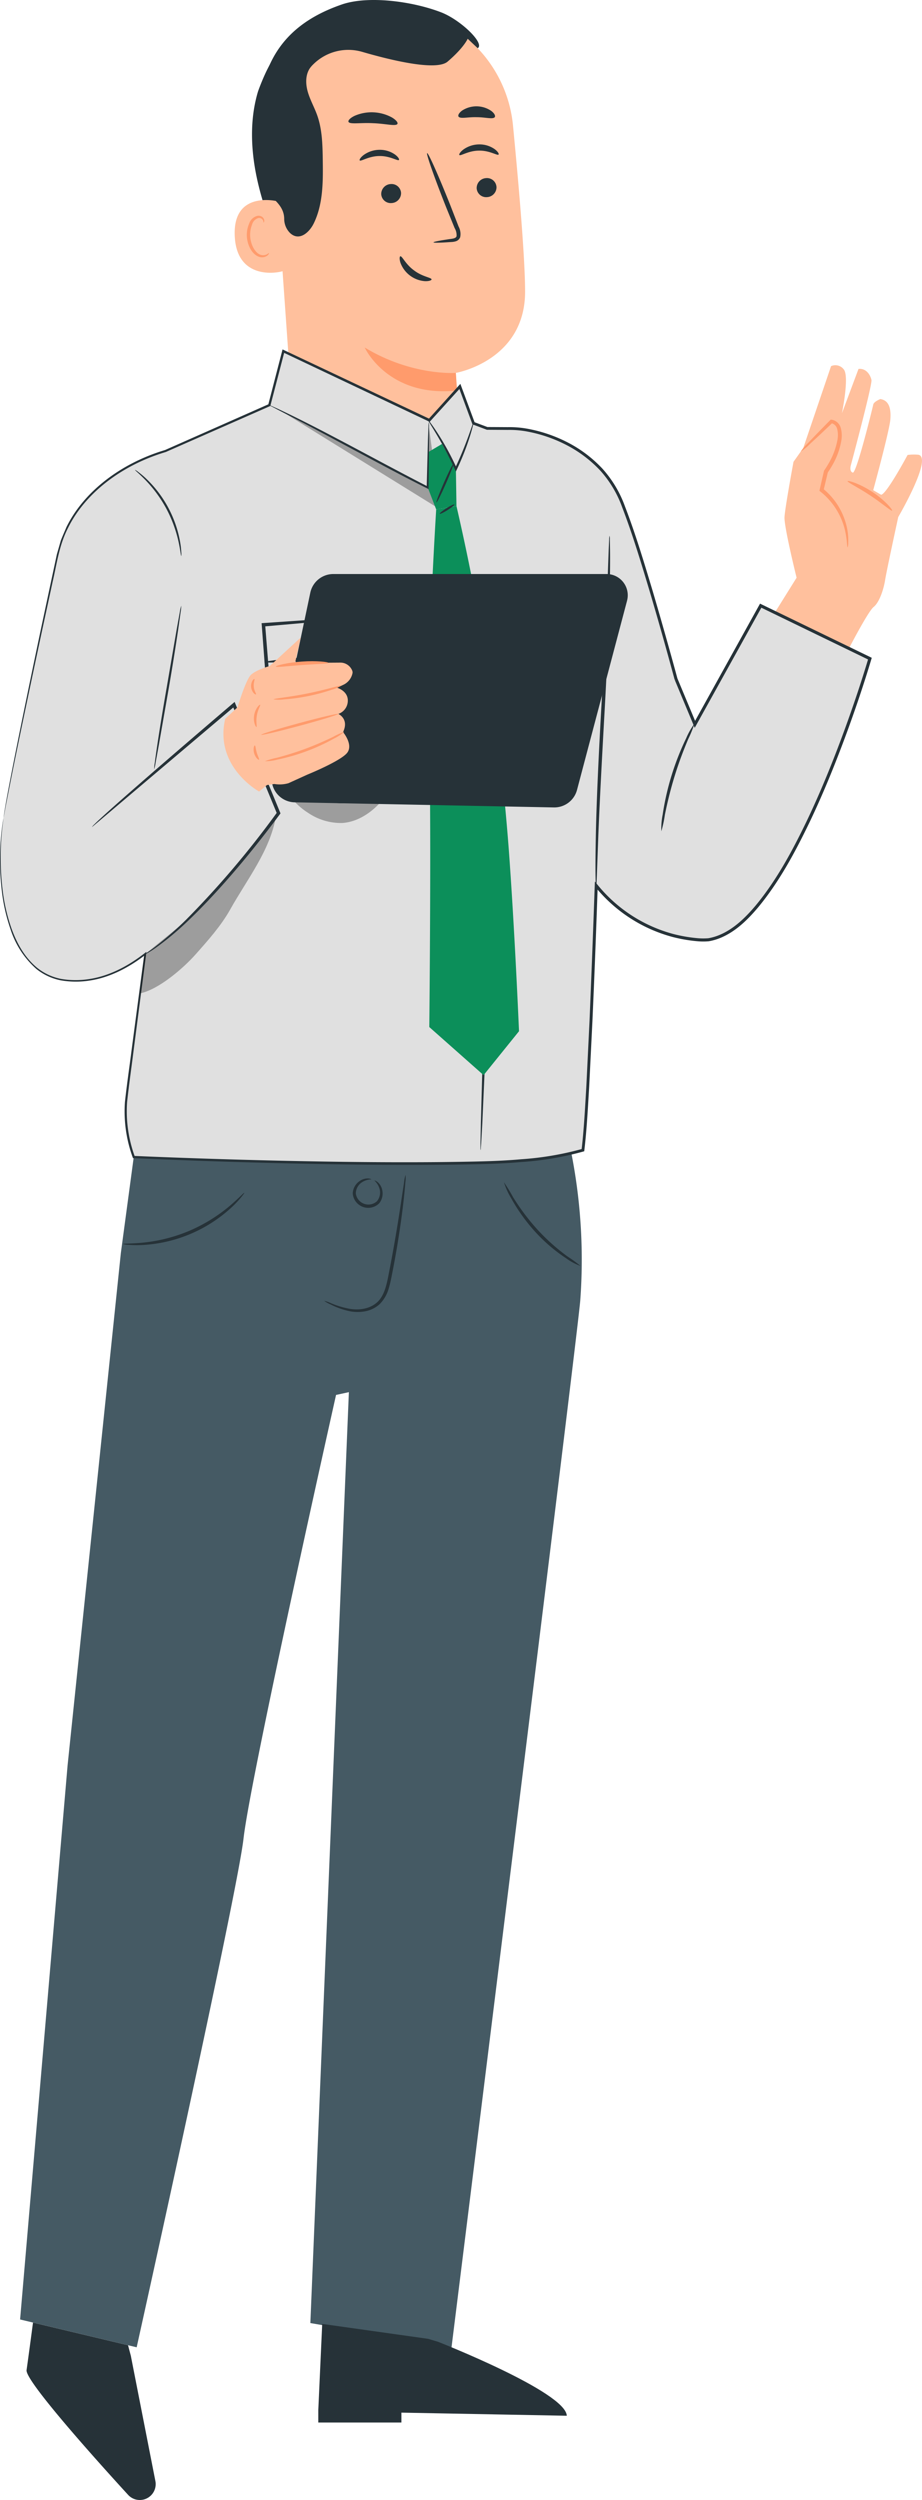 <svg id="Persona_tablet" xmlns="http://www.w3.org/2000/svg" xmlns:xlink="http://www.w3.org/1999/xlink" width="273.156" height="739.926" viewBox="0 0 273.156 739.926">
  <defs>
    <clipPath id="clip-path">
      <rect id="Rectángulo_79" data-name="Rectángulo 79" width="273.156" height="739.926" fill="none"/>
    </clipPath>
    <clipPath id="clip-path-3">
      <rect id="Rectángulo_74" data-name="Rectángulo 74" width="37.374" height="16.235" fill="none"/>
    </clipPath>
    <clipPath id="clip-path-4">
      <rect id="Rectángulo_75" data-name="Rectángulo 75" width="45.522" height="28.152" fill="none"/>
    </clipPath>
    <clipPath id="clip-path-5">
      <rect id="Rectángulo_76" data-name="Rectángulo 76" width="40.223" height="52.212" fill="none"/>
    </clipPath>
  </defs>
  <g id="Grupo_66" data-name="Grupo 66" clip-path="url(#clip-path)">
    <g id="Grupo_63" data-name="Grupo 63">
      <g id="Grupo_62" data-name="Grupo 62" clip-path="url(#clip-path)">
        <path id="Trazado_175" data-name="Trazado 175" d="M34.5,394.041l.825,3.109,7.278,37.09a4.705,4.705,0,0,1-8.073,4.1c-6.563-7.156-30.573-33.6-30.094-36.928.555-3.856,1.911-14.077,1.911-14.077Z" transform="translate(3.433 300.074)" fill="#263238"/>
        <path id="Trazado_176" data-name="Trazado 176" d="M146.837,61.19,138.6,85.427l-2.884,4.066s-2.5,13.475-2.664,16.358,3.58,17.946,3.58,17.946l-8.368,13.4,23.167,8.891s6.277-12.242,8.023-13.63,3-5.353,3.416-8.036,3.88-18.583,3.88-18.583,10.272-17.547,5.986-18.436a14.8,14.8,0,0,0-3.221.06s-6.183,11.545-7.837,11.784l-2.341-1.359s4.827-17.657,5.076-20.958-.437-5.629-2.98-6.013c0,0-1.91.77-2.083,1.61s-4.989,20.539-6.078,20.166-.571-2.16-.571-2.16,6.412-23.886,6.114-25.26-1.459-3.51-3.839-3.274l-4.909,13.12s2.289-11.041.513-13.012a3.112,3.112,0,0,0-3.745-.923" transform="translate(99.37 47.189)" fill="#ffc09d"/>
        <path id="Trazado_177" data-name="Trazado 177" d="M147.557,107.805c-.2,0-.062-2.062-.841-5.354A20.711,20.711,0,0,0,139.521,91.3l-.316-.247.083-.364,1.26-5.487.027-.117.075-.106c.4-.564.822-1.235,1.209-1.906a21.406,21.406,0,0,0,2.671-6.984,7.676,7.676,0,0,0-.046-3.271,2.338,2.338,0,0,0-1.759-1.789l.392-.147c-2.77,2.651-5.093,4.831-6.74,6.327a15.142,15.142,0,0,1-2.7,2.236,15.3,15.3,0,0,1,2.281-2.66c1.524-1.624,3.741-3.91,6.439-6.636l.169-.17.225.023a3.354,3.354,0,0,1,2.753,2.488,8.6,8.6,0,0,1,.142,3.778,21.8,21.8,0,0,1-2.769,7.413,23.866,23.866,0,0,1-1.288,2.018l.1-.222c-.451,1.892-.889,3.727-1.306,5.479l-.234-.61a20.36,20.36,0,0,1,7.239,11.947,17.631,17.631,0,0,1,.314,4.062,4.144,4.144,0,0,1-.186,1.452" transform="translate(103.558 54.212)" fill="#ff9b6c"/>
        <path id="Trazado_178" data-name="Trazado 178" d="M141.493,80.264c.1-.3,3.626.726,7.36,3.209,3.748,2.463,6.073,5.3,5.837,5.512-.254.25-2.887-2.119-6.51-4.5-3.6-2.4-6.818-3.9-6.687-4.226" transform="translate(109.614 62.143)" fill="#ff9b6c"/>
        <path id="Trazado_179" data-name="Trazado 179" d="M182.629,116.683s-24.775,85.158-50.219,83.284-35.494-23.048-35.494-23.048L97.272,125l27.916-2.286,5.6,13.415,19.488-35.123Z" transform="translate(75.082 78.252)" fill="#e0e0e0"/>
        <path id="Trazado_180" data-name="Trazado 180" d="M51.719,69.415c-3.214-7.954-6.4-15.972-8.2-24.362s-2.158-17.24.263-25.471c.367-1.248,3.651-9.676,4.951-9.638.928.027-.914,7.8-.39,8.572,4.989,7.337,6.842,16.45,6.746,25.322a116.158,116.158,0,0,1-3.372,25.577" transform="translate(32.593 7.704)" fill="#263238"/>
        <path id="Trazado_181" data-name="Trazado 181" d="M100.315,120.168c-.358-6.048-.623-10.826-.577-10.829,0,0,20.594-3.544,20.516-24.191-.039-9.972-1.789-30.495-3.588-49.053A38.473,38.473,0,0,0,77.749,1.336l-1.993.032C54.3,2.971,43.673,22.09,45.87,43.495l5.3,75.115,15.781,16.342c12.577,13.028,34.566,3.285,33.368-14.783" transform="translate(35.316 1.031)" fill="#ffc09d"/>
        <path id="Trazado_182" data-name="Trazado 182" d="M87.888,65.469s-13,.974-27.006-7.511c0,0,6.8,14.908,27.364,12.714Z" transform="translate(47.166 44.901)" fill="#ff9b6c"/>
        <path id="Trazado_183" data-name="Trazado 183" d="M85.453,32.317a2.949,2.949,0,0,1-2.8,3.021,2.818,2.818,0,0,1-3.081-2.609,2.95,2.95,0,0,1,2.792-3.022,2.822,2.822,0,0,1,3.084,2.611" transform="translate(61.647 23.008)" fill="#263238"/>
        <path id="Trazado_184" data-name="Trazado 184" d="M88.317,27.09c-.358.39-2.619-1.226-5.791-1.166-3.17.014-5.471,1.682-5.823,1.3-.172-.17.19-.87,1.191-1.626a8.1,8.1,0,0,1,4.653-1.516,7.776,7.776,0,0,1,4.618,1.407c.987.733,1.329,1.423,1.152,1.6" transform="translate(59.391 18.657)" fill="#263238"/>
        <path id="Trazado_185" data-name="Trazado 185" d="M69.519,33.306a2.949,2.949,0,0,1-2.793,3.021,2.82,2.82,0,0,1-3.083-2.609A2.95,2.95,0,0,1,66.434,30.7a2.821,2.821,0,0,1,3.084,2.611" transform="translate(49.302 23.774)" fill="#263238"/>
        <path id="Trazado_186" data-name="Trazado 186" d="M71.686,27.991c-.36.39-2.623-1.225-5.793-1.166-3.17.014-5.471,1.684-5.823,1.3-.17-.17.186-.87,1.193-1.624a8.1,8.1,0,0,1,4.652-1.517,7.764,7.764,0,0,1,4.618,1.409c.985.733,1.329,1.423,1.154,1.6" transform="translate(46.506 19.355)" fill="#263238"/>
        <path id="Trazado_187" data-name="Trazado 187" d="M73.2,51.944c-.018-.179,1.949-.552,5.138-1.013.807-.1,1.572-.27,1.7-.825a4.129,4.129,0,0,0-.58-2.392q-1.19-2.92-2.5-6.13c-3.47-8.728-5.995-15.91-5.642-16.047s3.452,6.827,6.92,15.555q1.254,3.229,2.4,6.169a4.687,4.687,0,0,1,.472,3.171A2.033,2.033,0,0,1,79.8,51.638a5.48,5.48,0,0,1-1.372.213c-3.214.225-5.209.273-5.223.092" transform="translate(55.228 19.782)" fill="#263238"/>
        <path id="Trazado_188" data-name="Trazado 188" d="M72.689,22.157c-.44.806-3.509-.08-7.257-.2-3.745-.2-6.877.422-7.248-.415-.161-.4.479-1.123,1.807-1.764a12.609,12.609,0,0,1,11.049.472c1.267.751,1.844,1.526,1.649,1.91" transform="translate(45.058 14.506)" fill="#263238"/>
        <path id="Trazado_189" data-name="Trazado 189" d="M87.316,20.928c-.547.729-2.744.016-5.372.023-2.628-.083-4.845.564-5.37-.181-.229-.362.108-1.09,1.07-1.787a7.779,7.779,0,0,1,8.655.128c.941.724,1.257,1.461,1.017,1.817" transform="translate(59.27 13.736)" fill="#263238"/>
        <path id="Trazado_190" data-name="Trazado 190" d="M52.771,33.939c-.355-.147-14.253-3.966-13.573,10.141S53.9,54.593,53.9,54.187s-1.134-20.248-1.134-20.248" transform="translate(30.348 25.844)" fill="#ffc09d"/>
        <path id="Trazado_191" data-name="Trazado 191" d="M47.765,47.018c-.064-.043-.238.183-.644.394a2.452,2.452,0,0,1-1.833.126c-1.517-.474-2.886-2.779-3.077-5.319a8.147,8.147,0,0,1,.518-3.551,2.844,2.844,0,0,1,1.759-1.975,1.251,1.251,0,0,1,1.482.6c.208.385.131.671.208.692.041.034.291-.252.149-.829a1.567,1.567,0,0,0-.6-.857,1.859,1.859,0,0,0-1.377-.293,3.46,3.46,0,0,0-2.462,2.311,8.349,8.349,0,0,0-.662,3.972c.227,2.838,1.81,5.429,3.878,5.919a2.634,2.634,0,0,0,2.229-.481c.421-.369.479-.689.429-.712" transform="translate(31.922 27.877)" fill="#ff9b6c"/>
        <path id="Trazado_192" data-name="Trazado 192" d="M108.63,14.271c2.21-1.39-5.06-8.389-10.812-10.613C89.124.3,76.048-1.335,68.36,1.328c-9.255,3.2-16.8,8.331-21.041,17.163S41.877,37.4,42.71,47.16c.252,2.978.74,6.07,2.476,8.5,2.147,3,6.038,4.753,6.117,9.062a5.913,5.913,0,0,0,1.711,4.22c2.735,2.6,5.745-.16,7.047-2.829,2.785-5.7,2.754-12.311,2.666-18.654-.062-4.508-.142-9.111-1.656-13.358-.823-2.309-2.059-4.467-2.753-6.82s-.777-5.063.6-7.1A8.824,8.824,0,0,1,60,18.961a14.725,14.725,0,0,1,14.428-3.608c8.1,2.357,21.9,5.778,25.286,2.882,4.873-4.167,5.947-6.763,5.947-6.763Z" transform="translate(32.897 0)" fill="#263238"/>
        <path id="Trazado_193" data-name="Trazado 193" d="M76.172,49.582c.014.248-.7.566-1.922.529a8.4,8.4,0,0,1-7.269-5.374c-.392-1.161-.3-1.934-.057-1.993.538-.133,1.526,2.362,4.064,4.178,2.477,1.894,5.154,2.107,5.184,2.66" transform="translate(51.685 33.111)" fill="#263238"/>
        <path id="Trazado_194" data-name="Trazado 194" d="M165.754,194.3a163.023,163.023,0,0,1,3.558,47.951c-.784,10.19-38.139,309.837-38.139,309.837l-41.825-7.17,11.413-275.523-3.8.825s-25.345,113-27.412,131.3c-1.86,16.445-31.657,150.569-31.657,150.569L3.355,543.857,17.421,379.892,33.2,228.257l5.936-44.139Z" transform="translate(2.599 142.64)" fill="#455a64"/>
        <path id="Trazado_195" data-name="Trazado 195" d="M54.117,233.206a9,9,0,0,0,1.938,1.091,22.332,22.332,0,0,0,5.75,2.013,12.088,12.088,0,0,0,4.277.03,8.788,8.788,0,0,0,4.472-2.146,10.615,10.615,0,0,0,2.712-4.742c.547-1.8.861-3.681,1.244-5.585,1.48-7.647,2.483-14.631,3.068-19.7.293-2.534.486-4.589.593-6.013a9.694,9.694,0,0,0,.059-2.22,9.721,9.721,0,0,0-.44,2.178c-.243,1.613-.545,3.606-.9,5.963-.76,5.035-1.867,11.978-3.344,19.6-.749,3.768-1.26,7.606-3.615,9.857-2.352,2.206-5.626,2.438-8.015,2.085a26.081,26.081,0,0,1-5.707-1.675,10.491,10.491,0,0,0-2.091-.742" transform="translate(41.925 151.796)" fill="#263238"/>
        <path id="Trazado_196" data-name="Trazado 196" d="M64.4,196.815c.014-.043-.3-.241-.955-.284a4.157,4.157,0,0,0-2.6.836,4.641,4.641,0,0,0-1.958,3.587,4.6,4.6,0,0,0,7.837,2.939,4.64,4.64,0,0,0,.886-3.988,4.159,4.159,0,0,0-1.407-2.337c-.52-.4-.887-.456-.905-.414a5.234,5.234,0,0,1,1.629,2.88,4.054,4.054,0,0,1-.882,3.26,3.763,3.763,0,0,1-6.251-2.346,4.046,4.046,0,0,1,1.478-3.033,5.239,5.239,0,0,1,3.124-1.1" transform="translate(45.619 152.251)" fill="#263238"/>
        <path id="Trazado_197" data-name="Trazado 197" d="M20.534,214.067a5,5,0,0,0,1.581.247,29.571,29.571,0,0,0,4.355.05,42.187,42.187,0,0,0,26.067-10.978,29.746,29.746,0,0,0,3.006-3.152c.648-.8.978-1.258.926-1.3-.131-.115-1.622,1.592-4.392,3.933a47.822,47.822,0,0,1-12.01,7.356,47.772,47.772,0,0,1-13.651,3.452c-3.61.348-5.874.222-5.883.4" transform="translate(15.908 154.111)" fill="#263238"/>
        <path id="Trazado_198" data-name="Trazado 198" d="M84.132,197.17a20.983,20.983,0,0,0,2.146,4.735,52.629,52.629,0,0,0,7.173,9.988,48.267,48.267,0,0,0,9.1,7.771,16.815,16.815,0,0,0,4.275,2.275,44.36,44.36,0,0,0-3.951-2.868,60.943,60.943,0,0,1-8.81-7.883,65.328,65.328,0,0,1-7.266-9.665,51.009,51.009,0,0,0-2.664-4.353" transform="translate(65.173 152.749)" fill="#263238"/>
        <path id="Trazado_199" data-name="Trazado 199" d="M60.312,132.123,42.549,149.242,48.286,116.5l-36.053-11.4S2.658,150.03.992,160.659C-2,179.73,1.674,206.837,19.444,208.745c19.226,2.064,33.743-16.9,42.98-29.341,7.1-9.566,18.565-26.291,18.565-26.291Z" transform="translate(0.044 81.418)" fill="#e0e0e0"/>
        <path id="Trazado_200" data-name="Trazado 200" d="M199.217,149.672c-.3-1.079-13.034-49.089-18.711-59.691C173.714,77.3,159.259,72.065,150.4,71.52c-1.145-.071-5.3-.186-8.927-.03-24.408,1.047-94.6,6.664-94.6,6.664s-26.566,6.673-31.941,30.71C8.191,139.007,2.766,168.732,2.766,168.732L50.3,179l5.592-14.082,89.314,19.927,21.81-32.259Z" transform="translate(2.143 55.324)" fill="#e0e0e0"/>
        <path id="Trazado_201" data-name="Trazado 201" d="M27.028,235.022l1.23-42.948L26.5,90.871,63.544,74.54,67.7,58.562,110.938,79,119.995,69l4.041,10.909,9.227,3.466,18.643,36.767L162.473,149.1s-3.354,125.7-6.022,145.944c0,0-8.7,3.219-30.186,3.738-43.56,1.051-102.889-1.7-102.889-1.7l-.609-1.906A37.981,37.981,0,0,1,21.3,278.7Z" transform="translate(16.249 45.369)" fill="#e0e0e0"/>
        <path id="Trazado_202" data-name="Trazado 202" d="M85.244,280.171a1.807,1.807,0,0,0,.078-.522c.032-.419.071-.925.117-1.54q.122-2.186.334-5.922c.232-5.258.561-12.679.964-21.8.685-18.413,1.558-43.866,1.269-72.011-.172-14.072-.644-27.5-1.991-39.653-1.4-12.141-3.489-22.936-5.369-31.959C78.737,97.744,76.988,90.5,75.771,85.5q-.91-3.626-1.445-5.75c-.162-.6-.295-1.084-.4-1.489a1.794,1.794,0,0,0-.176-.5,1.806,1.806,0,0,0,.062.525c.08.412.176.909.295,1.516q.455,2.14,1.235,5.8c1.084,5.035,2.71,12.308,4.515,21.334,1.776,9.026,3.777,19.822,5.115,31.908,1.281,12.088,1.723,25.488,1.894,39.539.289,28.1-.454,53.554-.933,71.968-.25,9.127-.456,16.553-.6,21.815q-.075,3.743-.119,5.933c0,.618,0,1.125,0,1.544a1.887,1.887,0,0,0,.039.529" transform="translate(57.127 60.241)" fill="#263238"/>
        <path id="Trazado_203" data-name="Trazado 203" d="M80.671,102.6a19.3,19.3,0,0,0-2.509.075l-7.319.438c-6.535.445-15.664,1.07-26.665,1.823l-.506.035.039.511c.921,12.219,2.025,26.839,3.216,42.634l.021.282.229.165c1.248.905,2.6,1.821,3.982,2.722a78.326,78.326,0,0,0,7.5,4.345c2.566,1.223,5.205,2.447,8.128,2.616a16.2,16.2,0,0,0,8.061-1.867,35.31,35.31,0,0,0,6.52-4.36c.98-.811,1.924-1.636,2.824-2.481a5.418,5.418,0,0,0,1.265-1.528,8.091,8.091,0,0,0,.71-1.791,27.49,27.49,0,0,0,.655-7.033A101.343,101.343,0,0,0,85.7,126.735c-1.1-7.551-2.408-13.58-3.347-17.735-.477-2.076-.877-3.681-1.168-4.763a8.4,8.4,0,0,0-.509-1.636,9.517,9.517,0,0,0,.268,1.691c.238,1.219.55,2.816.939,4.808.793,4.178,1.97,10.224,2.955,17.754A104.594,104.594,0,0,1,85.8,139.2a26.722,26.722,0,0,1-.676,6.733,5.212,5.212,0,0,1-1.682,2.793c-.894.827-1.828,1.631-2.792,2.417a34.411,34.411,0,0,1-6.322,4.185,15.07,15.07,0,0,1-7.472,1.718c-2.588-.144-5.154-1.306-7.653-2.508a78.477,78.477,0,0,1-7.374-4.282c-1.365-.887-2.714-1.8-3.926-2.68l.248.449c-1.271-15.788-2.447-30.4-3.431-42.618l-.467.547C55.122,105,64.142,104.2,70.594,103.64c3.093-.3,5.567-.534,7.4-.71.784-.087,1.432-.156,1.97-.215a3.689,3.689,0,0,0,.706-.115" transform="translate(33.833 79.471)" fill="#263238"/>
        <path id="Trazado_204" data-name="Trazado 204" d="M44.139,111.788c.025.339,8.678-.059,19.325-.889s19.257-1.778,19.233-2.117-8.678.059-19.328.889-19.257,1.778-19.229,2.117" transform="translate(34.195 84.181)" fill="#263238"/>
        <g id="Grupo_55" data-name="Grupo 55" transform="translate(81.364 227.372)" opacity="0.3">
          <g id="Grupo_54" data-name="Grupo 54">
            <g id="Grupo_53" data-name="Grupo 53" clip-path="url(#clip-path-3)">
              <path id="Trazado_205" data-name="Trazado 205" d="M83.221,128.117c-2.085,3.429-4.023,8.139-6.865,10.97s-6.536,5.006-10.542,5.242a17.269,17.269,0,0,1-10-2.971c-4.834-3.026-7.805-7.793-9.963-13.073-.3-.385,6.918,4.435,10.842,6.522a17.666,17.666,0,0,0,11.1,2.382c5.807-.47,11.017-5.258,15.424-9.072" transform="translate(-45.846 -128.117)"/>
            </g>
          </g>
        </g>
        <g id="Grupo_58" data-name="Grupo 58" transform="translate(84.749 122.537)" opacity="0.3">
          <g id="Grupo_57" data-name="Grupo 57">
            <g id="Grupo_56" data-name="Grupo 56" clip-path="url(#clip-path-4)">
              <path id="Trazado_206" data-name="Trazado 206" d="M90.111,72.977,93.275,97.2,47.754,69.046l41.894,21.62Z" transform="translate(-47.753 -69.046)"/>
            </g>
          </g>
        </g>
        <path id="Trazado_207" data-name="Trazado 207" d="M79.828,84.41a679.388,679.388,0,0,1,15.426,100.7c1.78,23.527,3.1,54.707,3.1,54.707l-10.494,13L71.776,238.585s.7-66.238-.144-88.411c-.692-18.246,2.183-64.795,2.183-64.795Z" transform="translate(55.411 65.394)" fill="#0c8f5a"/>
        <path id="Trazado_208" data-name="Trazado 208" d="M33.772,101.007a11.22,11.22,0,0,0-.429,1.885c-.241,1.336-.555,3.079-.937,5.179-.77,4.488-1.8,10.48-2.939,17.1-1.164,6.68-2.156,12.741-2.808,17.137-.328,2.2-.58,3.977-.738,5.211a11.364,11.364,0,0,0-.185,1.924,10.943,10.943,0,0,0,.429-1.885c.243-1.335.559-3.077.941-5.177.784-4.485,1.833-10.476,2.992-17.1,1.152-6.682,2.1-12.748,2.756-17.142.3-2.114.545-3.867.735-5.212a10.986,10.986,0,0,0,.183-1.924" transform="translate(19.929 78.252)" fill="#263238"/>
        <path id="Trazado_209" data-name="Trazado 209" d="M22.534,78.36c-.071.09,1.249,1.118,3.118,3.042a38.617,38.617,0,0,1,6.155,8.412,38.6,38.6,0,0,1,3.62,9.775c.575,2.619.7,4.288.818,4.279a4.155,4.155,0,0,0,.011-1.18,24.348,24.348,0,0,0-.385-3.187,34.1,34.1,0,0,0-3.5-9.99,34.027,34.027,0,0,0-6.4-8.43A24.19,24.19,0,0,0,23.523,79a4.191,4.191,0,0,0-.989-.642" transform="translate(17.456 60.704)" fill="#263238"/>
        <path id="Trazado_210" data-name="Trazado 210" d="M71.713,76.354l3.911-2.316,4.112,7.406.172,11-6.013.969-2.478-6.435Z" transform="translate(55.329 57.358)" fill="#0c8f5a"/>
        <path id="Trazado_211" data-name="Trazado 211" d="M71.423,69.987c-.078.055.887,1.533,2.35,3.979s3.393,5.874,5.235,9.807c.151.323.3.644.438.942l.287.619.291-.614a76.725,76.725,0,0,0,3.851-9.75c.4-1.271.685-2.3.861-3.022a4.085,4.085,0,0,0,.208-1.131c-.089-.027-.582,1.523-1.484,4.013s-2.241,5.912-4.013,9.615l.58.005c-.14-.3-.289-.625-.44-.951a81.359,81.359,0,0,0-5.432-9.773c-.783-1.2-1.45-2.144-1.929-2.786a4.6,4.6,0,0,0-.8-.953" transform="translate(55.329 54.219)" fill="#263238"/>
        <path id="Trazado_212" data-name="Trazado 212" d="M44.961,67.566a3.181,3.181,0,0,0,.632.38l1.867.976,6.875,3.562C60.133,75.5,68.077,79.8,76.879,84.5c5.36,2.856,10.437,5.5,14.854,7.711l.406.2.005-.453c.055-5.727.1-10.554.137-14.045,0-1.64-.005-2.964-.007-3.959a8.508,8.508,0,0,0-.064-1.406,8.3,8.3,0,0,0-.115,1.4c-.037,1-.087,2.318-.149,3.958-.092,3.489-.218,8.315-.369,14.042l.412-.248c-4.391-2.249-9.45-4.916-14.808-7.771-8.8-4.7-16.784-8.939-22.64-11.855-2.927-1.462-5.314-2.609-6.971-3.381l-1.92-.87a3.22,3.22,0,0,0-.689-.263" transform="translate(34.832 52.343)" fill="#263238"/>
        <path id="Trazado_213" data-name="Trazado 213" d="M73.411,86.884c.092.149,1.139-.341,2.334-1.1s2.089-1.489,1.995-1.64-1.139.343-2.336,1.1-2.089,1.489-1.993,1.638" transform="translate(56.867 65.172)" fill="#263238"/>
        <path id="Trazado_214" data-name="Trazado 214" d="M72.864,88.772c.161.071,1.414-2.422,2.8-5.569s2.371-5.757,2.21-5.828-1.414,2.422-2.8,5.569S72.7,88.7,72.864,88.772" transform="translate(56.435 59.942)" fill="#263238"/>
        <path id="Trazado_215" data-name="Trazado 215" d="M1.036,196.928s-.38,1.855-.724,5.486a78.282,78.282,0,0,0,.217,16.063,53.26,53.26,0,0,0,2.605,11.465,26.332,26.332,0,0,0,7.677,11.726,16.812,16.812,0,0,0,7.182,3.338,26.254,26.254,0,0,0,8.481.078c5.823-.845,11.568-3.714,16.711-7.725l-.417-.24c-1.168,8.8-2.421,18.262-3.755,28.323-.641,5.042-1.409,10.19-2,15.564a39.638,39.638,0,0,0,2.3,16.393l.078.222.222.011c18.991.843,39.825,1.523,62.174,1.853,11.174.153,22.727.217,34.618.034,5.94-.1,11.983-.2,18.081-.745a90.617,90.617,0,0,0,18.361-3.111l.24-.075.032-.268c.735-6.215,1.052-12.515,1.439-18.9q.474-9.576.96-19.385.873-19.62,1.565-40.059l-.793.268a44.264,44.264,0,0,0,23.043,14.945,45.281,45.281,0,0,0,7,1.221,19.822,19.822,0,0,0,3.633.036,16.266,16.266,0,0,0,3.507-1.017c4.531-1.888,8.071-5.392,11.165-9.063,6.171-7.461,10.826-16.095,15.094-24.913,4.245-8.851,7.954-18.038,11.381-27.4,2.557-7.019,4.93-14.056,7.049-21.135l.112-.373-.355-.174q-16.356-7.92-32.355-15.671l-.39-.19-.211.38q-9.89,17.833-19.483,35.125l.813.048q-2.819-6.754-5.6-13.415l-.415-.275.433.33q-3.594-13.2-7.367-26c-2.563-8.515-5.088-16.917-8.2-25.006A33.76,33.76,0,0,0,178.508,93.6a37.759,37.759,0,0,0-10.135-7.7A42.882,42.882,0,0,0,156.56,81.8a29.586,29.586,0,0,0-6.157-.525q-3.067-.021-6.105-.037l.158.027-4.029-1.51.238.238c-1.391-3.748-2.724-7.344-4.046-10.906l-.229-.623-.444.49c-3.12,3.454-6.1,6.753-9.053,10.013l.46-.092C112.114,71.681,97.739,64.895,84.1,58.46l-.394-.185L83.6,58.7c-1.457,5.624-2.811,10.856-4.139,15.98l.2-.229-30.767,13.6.048-.016C35.8,91.972,24.86,100.316,19.682,110.862c-.561,1.345-1.159,2.659-1.668,3.986q-.588,2.05-1.164,4.052-.865,4.044-1.688,7.887-1.637,7.68-3.1,14.537l.213-.176-.213.174c-3.794,18.036-6.627,31.924-8.458,41.314-.914,4.694-1.588,8.263-2,10.664s-.571,3.629-.571,3.629.071-.3.183-.905.282-1.519.5-2.7c.476-2.4,1.18-5.96,2.107-10.641,1.9-9.372,4.8-23.247,8.661-41.266l-.211.172.211-.176q1.483-6.839,3.147-14.517c1.194-5.086,1.874-10.652,4.526-15.793,5.111-10.361,15.971-18.6,28.93-22.461l.032-.009.016-.007L79.933,75.078l.153-.066.043-.165c1.335-5.12,2.7-10.35,4.163-15.972l-.5.236c13.632,6.456,28,13.259,43.229,20.471l.264.128.2-.218c2.953-3.257,5.94-6.556,9.063-10l-.674-.13c1.317,3.564,2.648,7.161,4.034,10.913l.066.172.174.067,4.029,1.516.067.025h.09l6.046.043a28.94,28.94,0,0,1,6.036.518,42.1,42.1,0,0,1,11.571,4.039,36.893,36.893,0,0,1,9.9,7.527,32.861,32.861,0,0,1,6.451,10.835c3.088,8.027,5.61,16.434,8.164,24.937q3.783,12.775,7.346,25.987l.433.33-.414-.275q2.779,6.663,5.594,13.417l.358.861.453-.816q9.594-17.282,19.5-35.12l-.6.19q15.988,7.749,32.353,15.678l-.243-.543c-2.108,7.046-4.479,14.077-7.03,21.077-3.418,9.337-7.118,18.5-11.346,27.316-4.245,8.78-8.886,17.373-14.964,24.722-3.038,3.62-6.524,7.03-10.806,8.806a15.451,15.451,0,0,1-3.285.96,18.876,18.876,0,0,1-3.422-.039,44.279,44.279,0,0,1-6.856-1.193,43.381,43.381,0,0,1-22.58-14.634l-.753-.925-.041,1.193q-.713,20.413-1.542,40.05-.479,9.8-.944,19.38c-.382,6.371-.7,12.687-1.418,18.837l.27-.339a90.366,90.366,0,0,1-18.138,3.081c-6.068.548-12.086.658-18.026.761-11.876.192-23.424.147-34.595.005-22.337-.3-43.168-.942-62.152-1.752l.3.229a39.016,39.016,0,0,1-2.3-16.145c.571-5.3,1.335-10.506,1.961-15.532q1.962-15.1,3.683-28.333l.082-.634-.5.394c-5.085,3.99-10.739,6.829-16.461,7.677a25.79,25.79,0,0,1-8.331-.046,16.411,16.411,0,0,1-7.012-3.225c-3.919-3.2-6.142-7.534-7.608-11.529A53.34,53.34,0,0,1,.8,218.443a80.344,80.344,0,0,1-.35-16.019c.149-1.814.3-3.186.419-4.1s.163-1.391.163-1.391" transform="translate(0 45.147)" fill="#263238"/>
        <g id="Grupo_61" data-name="Grupo 61" transform="translate(41.492 241.784)" opacity="0.3">
          <g id="Grupo_60" data-name="Grupo 60">
            <g id="Grupo_59" data-name="Grupo 59" clip-path="url(#clip-path-5)">
              <path id="Trazado_216" data-name="Trazado 216" d="M58.989,142.283S49.744,152.85,44.273,159.7c-4.5,5.635-12.76,11.6-19.534,17.3l-1.359,11.456c5.438-1.081,12.767-7.374,16.448-11.52s7.564-8.478,10.27-13.316c4.957-8.859,11.763-17.374,13.506-27.379Z" transform="translate(-23.38 -136.239)"/>
            </g>
          </g>
        </g>
        <path id="Trazado_217" data-name="Trazado 217" d="M30.3,192.254a5.6,5.6,0,0,1,.916-.7c.6-.451,1.556-1.022,2.7-1.9a100.5,100.5,0,0,0,9.255-8.066,271.945,271.945,0,0,0,27.075-31.9l-.057.484c-1.931-4.676-3.945-9.557-6.011-14.562-2.506-6.1-4.935-12.011-7.207-17.538l.779.188L15.347,154.123a3.779,3.779,0,0,1,.7-.82c.5-.5,1.257-1.221,2.257-2.131,1.995-1.83,4.939-4.449,8.657-7.7C34.4,136.956,44.916,127.892,57.1,117.5l.518-.442.261.632,7.237,17.525,5.99,14.57.108.263-.165.222c-10.02,13.52-19.8,24.557-27.439,31.783a87.27,87.27,0,0,1-9.5,7.882c-1.178.838-2.17,1.367-2.808,1.769a5.571,5.571,0,0,1-1.01.545" transform="translate(11.888 90.691)" fill="#263238"/>
        <path id="Trazado_218" data-name="Trazado 218" d="M103.574,89.346a4.187,4.187,0,0,1,.091,1.065c.016.815.035,1.824.059,3.056.037,2.653.009,6.492-.08,11.236-.172,9.486-.751,22.582-1.558,37.026s-1.5,27.528-1.858,37c-.167,4.625-.305,8.421-.406,11.218-.053,1.23-.1,2.238-.133,3.053a4.236,4.236,0,0,1-.117,1.063A4.188,4.188,0,0,1,99.48,193c-.016-.815-.035-1.824-.059-3.056-.037-2.653-.009-6.492.08-11.234.172-9.486.751-22.583,1.558-37.033s1.5-27.521,1.858-36.992c.167-4.627.305-8.423.406-11.22.053-1.23.1-2.24.133-3.053a4.218,4.218,0,0,1,.117-1.063" transform="translate(77.011 69.218)" fill="#263238"/>
        <path id="Trazado_219" data-name="Trazado 219" d="M150.646,103.62,135.82,159.628a6.963,6.963,0,0,1-6.87,5.182L52.178,163.3a6.966,6.966,0,0,1-6.68-8.4L56.8,101.261a6.967,6.967,0,0,1,6.817-5.53h80.954a6.282,6.282,0,0,1,6.071,7.889" transform="translate(35.13 74.165)" fill="#263238"/>
        <path id="Trazado_220" data-name="Trazado 220" d="M37.821,130.375l3.647-3.407s2.417-8.041,3.942-9.564,5.613-2.657,5.613-2.657l9.166-8.419-1.67,7.511,13.3-.1a3.78,3.78,0,0,1,3.619,2.323,1.5,1.5,0,0,1,.115.728,4.861,4.861,0,0,1-2.66,3.484l-1.911.9s2.79.809,3.134,3.265a4.164,4.164,0,0,1-2.769,4.485s3.267,1.462,1.39,5.381c0,0,3.044,3.608,1.283,6.05s-11.848,6.531-11.848,6.531l-5.592,2.54a9.463,9.463,0,0,1-4.194.236l-2.183.305L47.872,151.9s-13.346-7.289-10.05-21.526" transform="translate(28.895 82.374)" fill="#ffc09d"/>
        <path id="Trazado_221" data-name="Trazado 221" d="M45.668,118.4a10.1,10.1,0,0,0,3.022.028,56.674,56.674,0,0,0,14.246-2.877,10.05,10.05,0,0,0,2.776-1.2c-.08-.225-4.437,1.207-9.965,2.311-5.521,1.127-10.093,1.5-10.079,1.736" transform="translate(35.38 88.577)" fill="#ff9b6c"/>
        <path id="Trazado_222" data-name="Trazado 222" d="M43.61,125.239c.057.213,5.219-1,11.527-2.7s11.378-3.257,11.321-3.47-5.218.994-11.529,2.7-11.376,3.257-11.319,3.47" transform="translate(33.785 92.228)" fill="#ff9b6c"/>
        <path id="Trazado_223" data-name="Trazado 223" d="M44.214,130.77a14.185,14.185,0,0,0,3.686-.477,59.238,59.238,0,0,0,16.773-6.219,14.088,14.088,0,0,0,3.106-2.041,21.738,21.738,0,0,0-3.367,1.54c-2.05.992-4.914,2.289-8.167,3.5s-6.272,2.087-8.472,2.671a21.69,21.69,0,0,0-3.558,1.028" transform="translate(34.253 94.533)" fill="#ff9b6c"/>
        <path id="Trazado_224" data-name="Trazado 224" d="M43.145,124.118c.22-.078-.209-1.564.11-3.361.282-1.807,1.17-3.07.987-3.216-.133-.165-1.443,1.029-1.775,3.084-.351,2.05.5,3.6.678,3.493" transform="translate(32.834 91.049)" fill="#ff9b6c"/>
        <path id="Trazado_225" data-name="Trazado 225" d="M43.37,117.788c.151-.169-.54-.989-.648-2.226-.147-1.233.36-2.178.181-2.312-.083-.06-.351.108-.6.532a3.228,3.228,0,0,0,.371,3.608c.334.364.63.474.7.4" transform="translate(32.471 87.728)" fill="#ff9b6c"/>
        <path id="Trazado_226" data-name="Trazado 226" d="M43.936,128.525c.17-.153-.351-.978-.667-2.089-.335-1.1-.341-2.08-.568-2.117-.206-.053-.586,1.036-.2,2.343s1.288,2.02,1.432,1.863" transform="translate(32.798 96.311)" fill="#ff9b6c"/>
        <path id="Trazado_227" data-name="Trazado 227" d="M61.616,110.761c-.014.295-3.5.33-7.779.639s-7.738.747-7.793.458c-.057-.266,3.372-1.182,7.72-1.482s7.869.114,7.851.385" transform="translate(35.671 85.425)" fill="#ff9b6c"/>
        <path id="Trazado_228" data-name="Trazado 228" d="M110.423,152.534a34.306,34.306,0,0,0,1.036-4.8c.591-2.964,1.523-7.033,2.875-11.434s2.882-8.288,4.062-11.071a34.374,34.374,0,0,0,1.847-4.55,20.827,20.827,0,0,0-2.442,4.281,78.782,78.782,0,0,0-6.987,22.665,21,21,0,0,0-.392,4.911" transform="translate(85.51 93.49)" fill="#263238"/>
      </g>
    </g>
    <g id="Grupo_65" data-name="Grupo 65">
      <g id="Grupo_64" data-name="Grupo 64" clip-path="url(#clip-path)">
        <path id="Trazado_229" data-name="Trazado 229" d="M53.143,412.857l1.15-25.3,31.389,4.419,2.957.884S126.46,407.7,126.758,414.74l-49-.923v2.926H53.136v-3.887Z" transform="translate(41.165 300.25)" fill="#263238"/>
      </g>
    </g>
  </g>
</svg>

